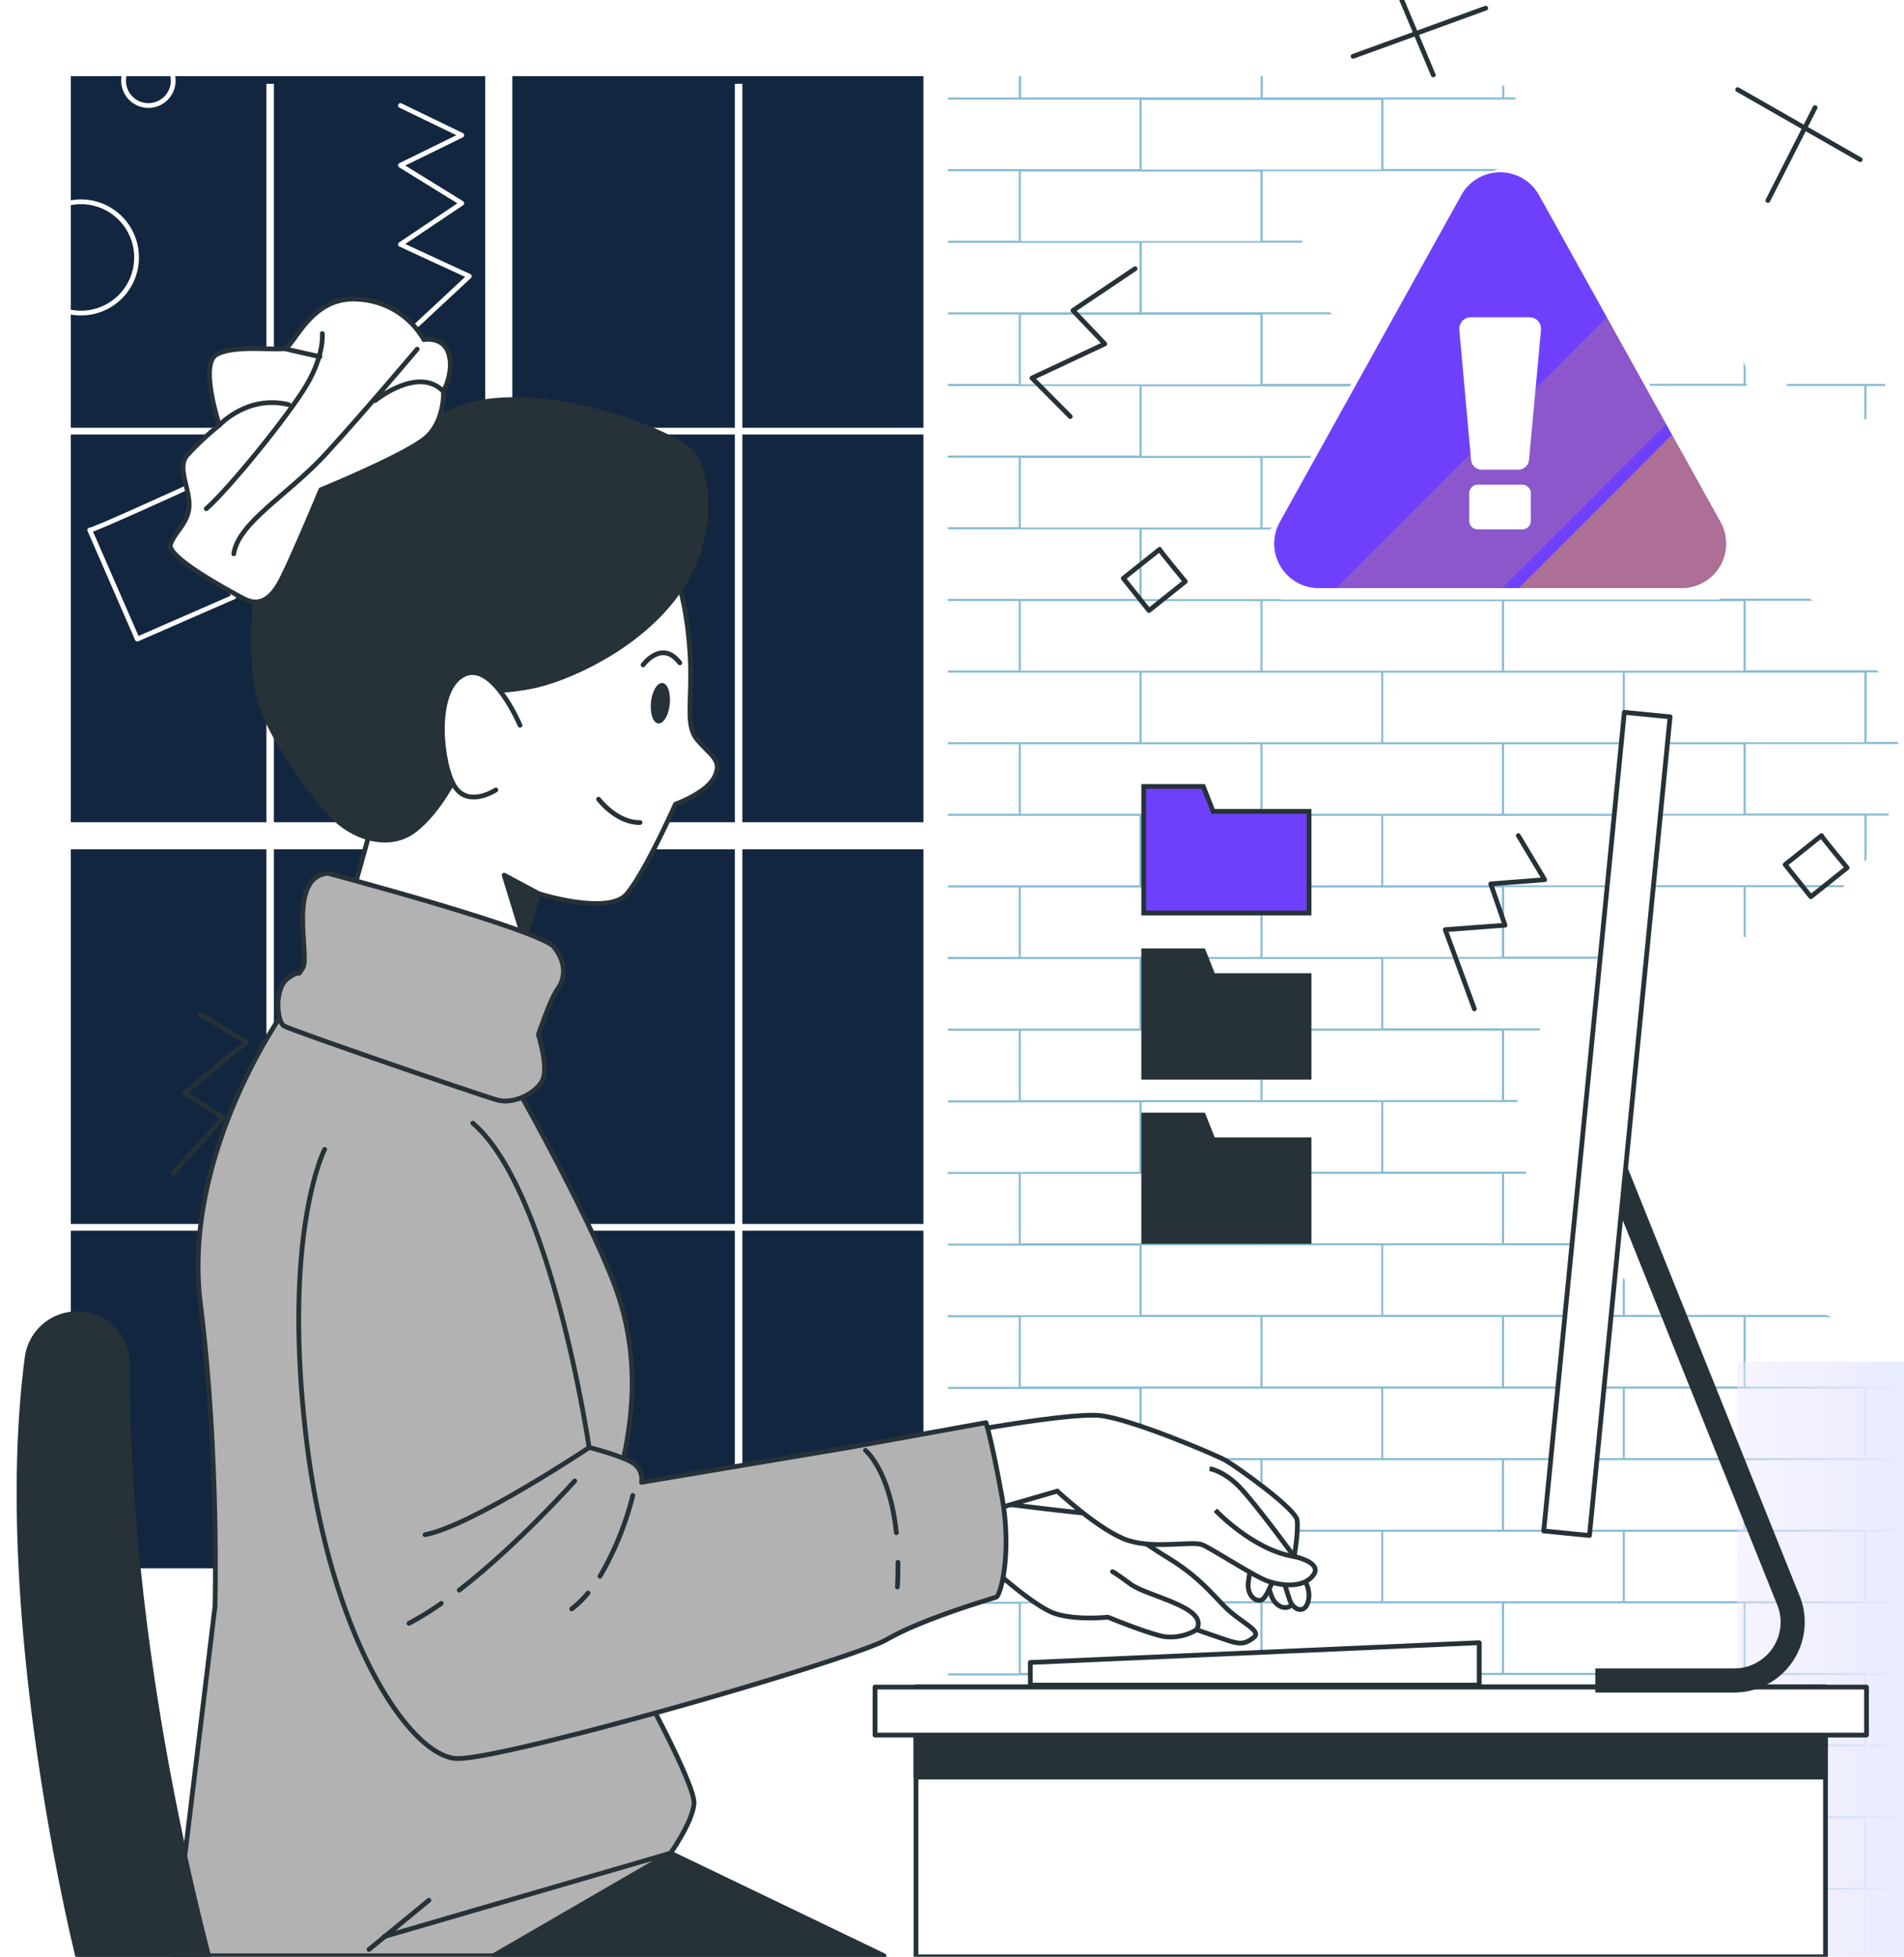 <svg xmlns="http://www.w3.org/2000/svg" xmlns:xlink="http://www.w3.org/1999/xlink" width="400" height="411" viewBox="0 0 400 411">
  <defs>
    <clipPath id="clip-path">
      <rect id="Rectángulo_388584" data-name="Rectángulo 388584" width="400" height="411" transform="translate(180 10577)" fill="#fff"/>
    </clipPath>
    <linearGradient id="linear-gradient" y1="0.488" x2="0.89" y2="0.487" gradientUnits="objectBoundingBox">
      <stop offset="0" stop-color="#e8e4ff" stop-opacity="0.471"/>
      <stop offset="1" stop-color="#e5e8ff"/>
    </linearGradient>
    <clipPath id="clip-path-2">
      <rect id="Rectángulo_388588" data-name="Rectángulo 388588" width="99.794" height="92.162" fill="none"/>
    </clipPath>
    <clipPath id="clip-path-3">
      <rect id="Rectángulo_388587" data-name="Rectángulo 388587" width="99.793" height="92.162" fill="none"/>
    </clipPath>
    <filter id="Trazado_837613" x="256.265" y="27.773" width="117.793" height="110.16" filterUnits="userSpaceOnUse">
      <feOffset dy="3" input="SourceAlpha"/>
      <feGaussianBlur stdDeviation="3" result="blur"/>
      <feFlood flood-opacity="0.161"/>
      <feComposite operator="in" in2="blur"/>
      <feComposite in="SourceGraphic"/>
    </filter>
    <clipPath id="clip-path-4">
      <rect id="Rectángulo_388585" data-name="Rectángulo 388585" width="69.355" height="56.877" fill="none"/>
    </clipPath>
    <clipPath id="clip-path-5">
      <rect id="Rectángulo_388586" data-name="Rectángulo 388586" width="43.57" height="32.219" fill="none"/>
    </clipPath>
  </defs>
  <g id="Enmascarar_grupo_1090670" data-name="Enmascarar grupo 1090670" transform="translate(-180 -10577)" clip-path="url(#clip-path)">
    <g id="_22917188086832_Convertido_" data-name="22917188086832 [Convertido]" transform="translate(195 10671.001)">
      <g id="Desk" transform="translate(10.785 375.942)">
        <path id="Trazado_837591" data-name="Trazado 837591" d="M365.331,439.772c0,.12-78.969.222-176.352.222s-176.369-.1-176.369-.222,78.952-.222,176.369-.222S365.331,439.653,365.331,439.772Z" transform="translate(-12.61 -439.55)" fill="#263238"/>
      </g>
      <g id="Character" transform="translate(24.281 -3.047)">
        <g id="Grupo_1096657" data-name="Grupo 1096657" transform="translate(159.834 -74.953)" opacity="0.84">
          <path id="Trazado_837592" data-name="Trazado 837592" d="M42.867,55.033V59.5H27.97v.438H68.246v14.6H27.97v.45h14.9v14.6H27.97v.438H68.246v14.6H27.97v.438h14.9v14.6H27.97v.438H68.246v14.6H27.97v.45h14.9v14.6H27.97v.45H68.246v14.6H27.97v.45h14.9v14.6H27.97v.438H68.246v14.6H27.97v.45h14.9v14.6H27.97v.438H68.246v14.6H27.97v.438h14.9v14.6H27.97v.45H68.246v14.6H27.97v.45h14.9v14.6H27.97v.45H68.246v14.6H27.97v.45h14.9v14.6H27.97v.438H68.246v14.6H27.97v.45h14.9v14.6H27.97v.45H68.246v14.6H27.97v.45h14.9v14.6H27.97v.438H68.246v14.6H27.97v.438h14.9v14.6H27.97v.45H68.246v14.6H27.97v.45h14.9v14.6H27.97v.438H68.246v14.6H27.97v.45h14.9v14.6H27.97v.45H68.246v14.6H27.97v.438h14.9v14.6H27.97v.438H68.246V486.3h.438V481.11H119V486.3h.438V481.11h50.32V486.3h.438V481.11h44.091c.4-.15.8-.288,1.2-.438h-19.9v-14.6h44.954c.175-.15.35-.3.525-.438h-20.1v-14.6h33.91c.113-.15.213-.3.325-.45h-8.856v-14.6h17.636c.075-.15.138-.3.213-.45H220.97v-14.6h48.544c.038-.15.088-.3.125-.438h-23.29v-14.6h25.792c0-.15.025-.3.038-.45h-.45v-14.6h.388l-.038-.45H246.349v-14.6h23.115a4.464,4.464,0,0,0-.125-.438H220.958v-14.6h42.928c-.075-.15-.138-.3-.213-.438H246.337v-14.6h8.393l-.338-.45H220.97V330.7h19.35c-.175-.15-.363-.3-.55-.45H195.591v-14.6h18.162l-1.276-.45H170.213v-7.492a4.668,4.668,0,0,1-.438-.2v7.68h-50.32v-14.6H159.33c-.163-.15-.313-.288-.463-.438H144.846v-14.6h4.716l-.15-.45H119.467v-14.6H147.66c0-.15.025-.3.038-.45h-2.852v-14.6h7.4c.088-.15.163-.3.25-.45H119.467v-14.6h48.394l.9-.45h-23.9v-14.6h50.308v10.507l.45-.075V225.368h20.376c.15-.15.3-.3.45-.438H170.225v-14.6h50.32v9.731l.45-.638v-9.093h4.578c.05-.15.1-.3.15-.438H195.616V195.3h32c0-.15-.013-.3-.025-.45H221v-14.6h2.477a4.882,4.882,0,0,0-.238-.438H195.616v-14.6h14.172l-.713-.45H170.237v-6.579c-.15-.063-.3-.113-.438-.175v6.754h-50.32v-14.6h42.315l-.188-.45H144.859v-14.6h18.662c.113-.15.225-.3.35-.45H119.479v-14.6H169.8v10.157c.15-.063.3-.125.438-.175v-9.981h25.542c.025-.15.038-.3.05-.438h-.213v-3.2a9.311,9.311,0,0,0-.45-1.451v4.653H144.858V108.355h-.438v11.282H94.113v-14.6h14.634c-.188-.15-.375-.288-.563-.438H68.734v-14.6h33.659c.013-.15.038-.3.063-.438H94.113v-14.6h48.431c.325-.138.625-.288.938-.45H119.5v-14.6H147.4c-.1-.15-.188-.3-.288-.438h-2.226V57.159c-.15-.113-.288-.213-.438-.325v2.652H94.138V55.02h-.45v4.465H43.367V55.02h-.45ZM204.3,120.1c-.025-.15-.038-.3-.05-.438h20.663a2.464,2.464,0,0,1-.05.438h-3.89v6.8c-.15.113-.3.225-.45.325V120.1H204.285ZM43.317,466h50.32v14.6H43.317V466Zm50.758,0h50.308v14.6H94.076V466Zm50.758,0h50.308v14.6H144.833V466ZM68.7,450.965h50.32v14.6H68.7v-14.6Zm50.758,0h50.32v14.6h-50.32v-14.6Zm50.758,0h50.32v14.6h-50.32v-14.6ZM43.318,435.93h50.32v14.6H43.318v-14.6Zm50.758,0h50.308v14.6H94.076v-14.6Zm50.758,0h50.308v14.6H144.834v-14.6Zm50.758,0h50.32v14.6h-50.32v-14.6ZM68.7,420.9h50.32v14.6H68.7V420.9Zm50.758,0h50.32v14.6h-50.32V420.9Zm50.758,0h50.32v14.6h-50.32V420.9ZM43.318,405.861h50.32v14.6H43.318v-14.6Zm50.758,0h50.308v14.6H94.076v-14.6Zm50.758,0h50.308v14.6H144.834v-14.6Zm50.758,0h50.32v14.6h-50.32v-14.6ZM68.7,390.826h50.32v14.6H68.7v-14.6Zm50.758,0h50.32v14.6h-50.32v-14.6Zm50.758,0h50.32v14.6h-50.32v-14.6Zm50.758,0h50.308v14.6h-50.32v-14.6h0ZM43.318,375.779h50.32v14.6H43.318v-14.6Zm50.758,0h50.308v14.6H94.076v-14.6Zm50.758,0h50.308v14.6H144.834v-14.6Zm50.758,0h50.32v14.6h-50.32v-14.6ZM68.7,360.744h50.32v14.6H68.7v-14.6Zm50.758,0h50.32v14.6h-50.32v-14.6Zm50.758,0h50.32v14.6h-50.32v-14.6Zm-126.9-15.035h50.32v14.6H43.318v-14.6Zm50.758,0h50.308v14.6H94.076v-14.6Zm50.758,0h50.308v14.6H144.834v-14.6Zm50.758,0h50.32v14.6h-50.32v-14.6ZM68.7,330.674h50.32v14.6H68.7v-14.6Zm50.758,0h50.32v14.6h-50.32v-14.6Zm50.758,0h50.32v14.6h-50.32v-14.6ZM43.318,315.64h50.32v14.6H43.318v-14.6Zm50.758,0h50.308v14.6H94.076v-14.6Zm50.758,0h50.308v14.6H144.834v-14.6ZM68.7,300.592h50.32v14.6H68.7v-14.6ZM43.318,285.558h50.32v14.6H43.318v-14.6Zm50.758,0h50.308v14.6H94.076v-14.6ZM68.7,270.523h50.32v14.6H68.7v-14.6ZM43.318,255.488h50.32v14.6H43.318v-14.6Zm50.758,0h50.308v14.6H94.076v-14.6ZM68.7,240.453h50.32v14.6H68.7v-14.6ZM43.318,225.418h50.32v14.6H43.318v-14.6Zm50.758,0h50.308v14.6H94.076v-14.6ZM68.7,210.384h50.32v14.6H68.7v-14.6Zm50.758,0h50.32v14.6h-50.32v-14.6ZM43.318,195.349h50.32v14.6H43.318v-14.6Zm50.758,0h50.308v14.6H94.076v-14.6Zm50.758,0h50.308v14.6H144.834v-14.6ZM68.7,180.314h50.32v14.6H68.7v-14.6Zm50.758,0h50.32v14.6h-50.32v-14.6Zm50.758,0h50.32v14.6h-50.32v-14.6Zm-126.9-15.035h50.32v14.6H43.318v-14.6Zm50.758,0h50.308v14.6H94.076v-14.6Zm50.758,0h50.308v14.6H144.834v-14.6ZM68.7,150.245h50.32v14.6H68.7v-14.6ZM43.318,135.21h50.32v14.6H43.318v-14.6Zm50.758,0h50.308v14.6H94.076v-14.6ZM68.7,120.175h50.32v14.6H68.7v-14.6ZM43.318,105.14h50.32v14.6H43.318v-14.6Zm0-30.082h50.32v14.6H43.318v-14.6ZM68.7,60.023h50.32v14.6H68.7Z" transform="translate(-27.97 -55.02)" fill="#73afcc" fill-rule="evenodd"/>
          <rect id="Rectángulo_388570" data-name="Rectángulo 388570" width="39" height="179" transform="translate(165.885 269.999)" fill="url(#linear-gradient)"/>
        </g>
      </g>
      <g id="Grupo_1096658" data-name="Grupo 1096658" transform="translate(-0.123 -78)">
        <rect id="Rectángulo_388571" data-name="Rectángulo 388571" width="41.088" height="81.441" transform="translate(0 75.257)" fill="#12263f"/>
        <rect id="Rectángulo_388572" data-name="Rectángulo 388572" width="44.39" height="81.441" transform="translate(42.662 75.257)" fill="#12263f"/>
        <rect id="Rectángulo_388573" data-name="Rectángulo 388573" width="44.39" height="78.687" transform="translate(42.662 162.385)" fill="#12263f"/>
        <path id="Trazado_837593" data-name="Trazado 837593" d="M108.44,73.846h46.75V1.6h1.582V73.846h38.043V0H108.44Z" transform="translate(-15.692)" fill="#12263f"/>
        <rect id="Rectángulo_388574" data-name="Rectángulo 388574" width="38.043" height="81.441" transform="translate(141.08 75.257)" fill="#12263f"/>
        <rect id="Rectángulo_388575" data-name="Rectángulo 388575" width="38.043" height="78.687" transform="translate(141.08 162.385)" fill="#12263f"/>
        <rect id="Rectángulo_388576" data-name="Rectángulo 388576" width="41.088" height="78.687" transform="translate(0 162.385)" fill="#12263f"/>
        <rect id="Rectángulo_388577" data-name="Rectángulo 388577" width="46.75" height="78.687" transform="translate(92.748 162.385)" fill="#12263f"/>
        <rect id="Rectángulo_388578" data-name="Rectángulo 388578" width="41.088" height="70.912" transform="translate(0 242.483)" fill="#12263f"/>
        <rect id="Rectángulo_388579" data-name="Rectángulo 388579" width="38.043" height="70.912" transform="translate(141.08 242.483)" fill="#12263f"/>
        <path id="Trazado_837594" data-name="Trazado 837594" d="M41.088,73.846V1.6h1.574V73.846h44.4V0H0V73.846Z" fill="#12263f"/>
        <rect id="Rectángulo_388580" data-name="Rectángulo 388580" width="46.75" height="70.912" transform="translate(92.748 242.483)" fill="#12263f"/>
        <rect id="Rectángulo_388581" data-name="Rectángulo 388581" width="44.39" height="70.912" transform="translate(42.662 242.483)" fill="#12263f"/>
        <rect id="Rectángulo_388582" data-name="Rectángulo 388582" width="46.75" height="81.441" transform="translate(92.748 75.257)" fill="#12263f"/>
      </g>
    </g>
    <g id="_4264701" data-name="4264701" transform="translate(98.968 10391.982)">
      <g id="Doodles" transform="translate(35.398 151.549)">
        <g id="Grupo_1096663" data-name="Grupo 1096663" transform="translate(0)">
          <path id="Trazado_837595" data-name="Trazado 837595" d="M44.135,269.522,32.49,244.72H75.421Z" transform="translate(-32.49 -97.718)" fill="none" stroke="#263238" stroke-linecap="round" stroke-linejoin="round" stroke-width="1"/>
          <path id="Trazado_837596" data-name="Trazado 837596" d="M182.154,136.79l5.38,14.465-24.094-2Z" transform="translate(14.916 -136.79)" fill="none" stroke="#263238" stroke-linecap="round" stroke-linejoin="round" stroke-width="1"/>
          <path id="Trazado_837597" data-name="Trazado 837597" d="M181.75,27.75l12.9,6.238-12.9,6.32,12.9,7.968-12.9,8.649,14.478,6.687L184.815,74.236" transform="translate(-51.997 27.879)" fill="none" stroke="#fff" stroke-linecap="round" stroke-linejoin="round" stroke-width="1"/>
          <circle id="Elipse_11092" data-name="Elipse 11092" cx="11.686" cy="11.686" r="11.686" transform="translate(50.953 75.853)" fill="none" stroke="#fff" stroke-linecap="round" stroke-linejoin="round" stroke-width="1"/>
          <g id="Grupo_1096659" data-name="Grupo 1096659" transform="translate(0 -80)">
            <line id="Línea_4035" data-name="Línea 4035" x2="25.742" y2="14.71" transform="translate(410.692 132.292)" fill="none" stroke="#263238" stroke-linecap="round" stroke-linejoin="round" stroke-width="1"/>
            <line id="Línea_4036" data-name="Línea 4036" x1="9.915" y2="19.518" transform="translate(417.034 136.065)" fill="none" stroke="#263238" stroke-linecap="round" stroke-linejoin="round" stroke-width="1"/>
          </g>
          <line id="Línea_4037" data-name="Línea 4037" x1="27.867" y2="10.12" transform="translate(329.893 35.181)" fill="none" stroke="#263238" stroke-linecap="round" stroke-linejoin="round" stroke-width="1"/>
          <line id="Línea_4038" data-name="Línea 4038" x1="8.485" y1="20.185" transform="translate(338.256 29.025)" fill="none" stroke="#263238" stroke-linecap="round" stroke-linejoin="round" stroke-width="1"/>
          <path id="Trazado_837598" data-name="Trazado 837598" d="M101.13,241.039c-.191.5,20.267-8.84,20.267-8.84l10,22.9-20.28,8.853-9.984-22.9Z" transform="translate(-36.642 -96.25)" fill="none" stroke="#fff" stroke-linecap="round" stroke-linejoin="round" stroke-width="1"/>
          <path id="Trazado_837599" data-name="Trazado 837599" d="M309.227,216.17c-.218-.027,5.394,6.756,5.394,6.756l-7.627,6.088-5.393-6.756,7.641-6.088Z" transform="translate(-19.976 -67.316)" fill="none" stroke="#263238" stroke-linecap="round" stroke-linejoin="round" stroke-width="1"/>
          <path id="Trazado_837618" data-name="Trazado 837618" d="M309.227,216.17c-.218-.027,5.394,6.756,5.394,6.756l-7.627,6.088-5.393-6.756,7.641-6.088Z" transform="translate(119.067 -7.195)" fill="none" stroke="#263238" stroke-linecap="round" stroke-linejoin="round" stroke-width="1"/>
          <path id="Trazado_837600" data-name="Trazado 837600" d="M35.259,170.9a5.21,5.21,0,1,1-5.2-5.217A5.2,5.2,0,0,1,35.259,170.9Z" transform="translate(46.761 -120.471)" fill="none" stroke="#fff" stroke-linecap="round" stroke-linejoin="round" stroke-width="1"/>
          <path id="Trazado_837601" data-name="Trazado 837601" d="M316.68,262.32l5.543,9.262-11.332.885,3,8.676-12.558.94,6.115,16.63" transform="translate(47.926 -53.346)" fill="none" stroke="#263238" stroke-linecap="round" stroke-linejoin="round" stroke-width="1"/>
          <path id="Trazado_837602" data-name="Trazado 837602" d="M98.362,317.73l9.779,5.9L95.053,334.306l8.2,5.176L92.71,351.154" transform="translate(-10.69 -71.287)" fill="none" stroke="#263238" stroke-linecap="round" stroke-linejoin="round" stroke-width="1"/>
          <path id="Trazado_837603" data-name="Trazado 837603" d="M306.479,107.144l-8.049-8.09,15.3-7.178-6.687-7.014L320.1,76.09" transform="translate(-35.996 13.817)" fill="none" stroke="#263238" stroke-linecap="round" stroke-linejoin="round" stroke-width="1"/>
          <g id="Grupo_1096664" data-name="Grupo 1096664" transform="translate(285.909 198.665)">
            <path id="Trazado_837610" data-name="Trazado 837610" d="M169.68,286h34.735V264.654H184.263L182.2,259.43H169.68Z" transform="translate(-169.68 -259.43)" fill="#6e40fc" stroke="#263238" stroke-miterlimit="10" stroke-width="1"/>
            <path id="Trazado_837611" data-name="Trazado 837611" d="M169.68,305.933h34.735V284.587H184.263L182.2,279.38H169.68Z" transform="translate(-169.68 -244.87)" fill="#263238" stroke="#263238" stroke-miterlimit="10" stroke-width="1"/>
            <path id="Trazado_837612" data-name="Trazado 837612" d="M169.68,325.873h34.735V304.527H184.263L182.2,299.32H169.68Z" transform="translate(-169.68 -230.317)" fill="#263238" stroke="#263238" stroke-miterlimit="10" stroke-width="1"/>
          </g>
          <g id="Grupo_1096674" data-name="Grupo 1096674" transform="translate(310.898 67.24)">
            <g id="Grupo_1096673" data-name="Grupo 1096673" clip-path="url(#clip-path-2)">
              <g id="Grupo_1096672" data-name="Grupo 1096672" transform="translate(0 0)">
                <g id="Grupo_1096671" data-name="Grupo 1096671" clip-path="url(#clip-path-3)">
                  <g transform="matrix(1, 0, 0, 1, -265.26, -33.77)" filter="url(#Trazado_837613)">
                    <path id="Trazado_837613-2" data-name="Trazado 837613" d="M11.768,92.165A11.751,11.751,0,0,1,1.495,74.707L39.624,6.049a11.751,11.751,0,0,1,20.547,0L98.3,74.707A11.752,11.752,0,0,1,88.026,92.165Z" transform="translate(265.26 33.77)" fill="#fff"/>
                  </g>
                  <path id="Trazado_837614" data-name="Trazado 837614" d="M30.611,102.856,68.74,34.2a9.34,9.34,0,0,1,16.331,0L123.2,102.856a9.34,9.34,0,0,1-8.165,13.875H38.776a9.34,9.34,0,0,1-8.165-13.875" transform="translate(-27.009 -26.98)" fill="#6e40fc"/>
                  <g id="Grupo_1096667" data-name="Grupo 1096667" transform="translate(15.433 32.873)" opacity="0.21" style="mix-blend-mode: multiply;isolation: isolate">
                    <g id="Grupo_1096666" data-name="Grupo 1096666">
                      <g id="Grupo_1096665" data-name="Grupo 1096665" clip-path="url(#clip-path-4)">
                        <path id="Trazado_837615" data-name="Trazado 837615" d="M226.13,454.423q15.684-15.634,31.3-31.331l-12.478-22.469L218.69,426.889l-28.657,28.657-1.953,1.953H223.03c1.032-1.027,2.068-2.049,3.1-3.077" transform="translate(-188.079 -400.623)" fill="#ffaf10"/>
                      </g>
                    </g>
                  </g>
                  <g id="Grupo_1096670" data-name="Grupo 1096670" transform="translate(53.809 57.531)" opacity="0.43" style="mix-blend-mode: multiply;isolation: isolate">
                    <g id="Grupo_1096669" data-name="Grupo 1096669">
                      <g id="Grupo_1096668" data-name="Grupo 1096668" clip-path="url(#clip-path-5)">
                        <path id="Trazado_837616" data-name="Trazado 837616" d="M687.963,701.129q-6.875,6.9-13.751,13.8-9.21,9.222-18.443,18.422h34.216a9.34,9.34,0,0,0,8.165-13.875Z" transform="translate(-655.769 -701.129)" fill="#ffaf10"/>
                      </g>
                    </g>
                  </g>
                  <path id="Trazado_837617" data-name="Trazado 837617" d="M506.205,438.719l-2.449-27.1V411.1a2.352,2.352,0,0,1,2.352-2.352h12.418a2.352,2.352,0,0,1,2.352,2.352v.511l-2.5,27.108a2.246,2.246,0,0,1-2.236,2.039h-7.7a2.246,2.246,0,0,1-2.237-2.044m-.388,12.779v-5.781a1.805,1.805,0,0,1,1.805-1.805h9.331a1.805,1.805,0,0,1,1.805,1.805V451.5a1.805,1.805,0,0,1-1.805,1.805h-9.331a1.805,1.805,0,0,1-1.805-1.805" transform="translate(-462.42 -375.88)" fill="#fff"/>
                </g>
              </g>
            </g>
          </g>
        </g>
      </g>
    </g>
    <g id="Table" transform="translate(363.823 10931.347)">
      <g id="Grupo_1096696" data-name="Grupo 1096696" transform="translate(0 0)">
        <rect id="Rectángulo_388598" data-name="Rectángulo 388598" width="191.078" height="56.653" transform="translate(8.609)" fill="#fff" stroke="#263238" stroke-linecap="round" stroke-linejoin="round" stroke-width="1"/>
        <rect id="Rectángulo_388599" data-name="Rectángulo 388599" width="191.078" height="18.907" transform="translate(8.609)" fill="#263238" stroke="#263238" stroke-linecap="round" stroke-linejoin="round" stroke-width="1"/>
        <rect id="Rectángulo_388600" data-name="Rectángulo 388600" width="208.297" height="10.078" fill="#fff" stroke="#263238" stroke-linecap="round" stroke-linejoin="round" stroke-width="1"/>
      </g>
    </g>
    <g id="Device" transform="translate(396.454 10726.614)">
      <g id="Grupo_1096698" data-name="Grupo 1096698" transform="translate(0 0)">
        <g id="Grupo_1096697" data-name="Grupo 1096697" transform="translate(107.9)">
          <path id="Trazado_837683" data-name="Trazado 837683" d="M354.362,445.675l-36.514-90.888a2.53,2.53,0,1,0-4.693,1.891l36.514,90.888a9.522,9.522,0,0,1,.709,3.629,9.737,9.737,0,0,1-9.724,9.724h-29.2v5.064h29.2a14.8,14.8,0,0,0,13.724-20.308Z" transform="translate(-300.656 -260.103)" fill="#263238"/>
          <rect id="Rectángulo_388601" data-name="Rectángulo 388601" width="9.656" height="172.813" transform="matrix(0.995, 0.098, -0.098, 0.995, 16.894, 0)" fill="#fff" stroke="#263238" stroke-linecap="round" stroke-linejoin="round" stroke-width="1"/>
        </g>
        <path id="Trazado_837684" data-name="Trazado 837684" d="M330.715,413.81,236.4,417.963v4.744h94.315Z" transform="translate(-236.4 -218.396)" fill="#fff" stroke="#263238" stroke-linecap="round" stroke-linejoin="round" stroke-width="1"/>
      </g>
    </g>
    <g id="Character-2" data-name="Character" transform="translate(180 10639.805)">
      <g id="Grupo_1096699" data-name="Grupo 1096699" transform="translate(36.298 149.385)">
        <path id="Trazado_837685" data-name="Trazado 837685" d="M138.509,460.649l-8.829,73.079h149.4L234.242,512.17s4.49-6.28,4.946-10.331c.422-3.866-11.834-26.132-12.931-28.141l-1-6.651s-2.144-31.45-.912-37.561c1.215-6.111,4.271-20.46-1.84-36.649s-21.979-43.976-21.979-43.976L153.2,335.12S131.52,365.05,135.487,396.8s3.055,63.828,3.055,63.828Z" transform="translate(-129.68 -335.12)" fill="#b2b2b2" stroke="#263238" stroke-linecap="round" stroke-linejoin="round" stroke-width="1"/>
        <path id="Trazado_837686" data-name="Trazado 837686" d="M251.613,461.557,206.776,440,169.57,461.557Z" transform="translate(-102.231 -262.95)" fill="#263238" stroke="#263238" stroke-linecap="round" stroke-linejoin="round" stroke-width="1"/>
        <line id="Línea_4039" data-name="Línea 4039" x1="60.182" y2="17.523" transform="translate(44.364 177.05)" fill="#fff" stroke="#263238" stroke-linecap="round" stroke-linejoin="round" stroke-width="1"/>
        <line id="Línea_4040" data-name="Línea 4040" x1="12.577" y2="10.331" transform="translate(41.224 186.943)" fill="#fff" stroke="#263238" stroke-linecap="round" stroke-linejoin="round" stroke-width="1"/>
      </g>
      <g id="Grupo_1096702" data-name="Grupo 1096702" transform="translate(35.782 0)">
        <g id="Grupo_1096700" data-name="Grupo 1096700" transform="translate(36.202 52.328)">
          <path id="Trazado_837687" data-name="Trazado 837687" d="M219.915,280.047a69.5,69.5,0,0,1,3.714,17.573c1.03,10.855-1.114,16.763,1.6,20.122s5.4,4.237,3.8,7.765c-1.587,3.511-8.289,5.892-8.289,5.892s-6.4,14.383-10.247,18.89-18.417-.068-18.417-.068l-4.98,15.446L153.183,349.26l4.406-15.818L150.82,312.78s15.5-45.984,69.078-32.766Z" transform="translate(-150.82 -277.626)" fill="#fff" stroke="#263238" stroke-linecap="round" stroke-linejoin="round" stroke-width="1"/>
          <path id="Trazado_837688" data-name="Trazado 837688" d="M178.263,322.243l-7.343-3.933,3.832,12.441Z" transform="translate(-136.989 -249.63)" fill="#263238" stroke="#263238" stroke-linecap="round" stroke-linejoin="round" stroke-width="1"/>
          <path id="Trazado_837689" data-name="Trazado 837689" d="M182.67,308.86s3.781,5,8.711,4.9" transform="translate(-128.903 -256.133)" fill="none" stroke="#263238" stroke-linecap="round" stroke-linejoin="round" stroke-width="1"/>
          <path id="Trazado_837690" data-name="Trazado 837690" d="M193.159,298.858c-.236,2.347-1.317,4.153-2.414,4.051-1.1-.118-1.773-2.11-1.536-4.457s1.317-4.153,2.414-4.051C192.72,294.52,193.4,296.512,193.159,298.858Z" transform="translate(-124.436 -266.085)" fill="#263238"/>
          <path id="Trazado_837691" data-name="Trazado 837691" d="M188.21,293.185s3.933-5.419,7.715-.422" transform="translate(-125.091 -268.666)" fill="none" stroke="#263238" stroke-linecap="round" stroke-linejoin="round" stroke-width="1"/>
        </g>
        <path id="Trazado_837692" data-name="Trazado 837692" d="M180.036,262.384s-26.791-2.161-34.016,14.281-7.428,39.148-4.558,47.115c2.853,7.968,11.749,19.937,15.379,23.38s9.521,5.892,14.67,3.663,11.378-12.019,12.948-18.316c1.57-6.28.641-12.205,2.195-12.357s3.613.675,11.125-.692,22.638-8.1,30.876-19.532,6.8-24.157,3.629-29.1c-3.174-4.929-36.548-17.59-52.231-8.474Z" transform="translate(-122.243 -238.022)" fill="#263238" stroke="#263238" stroke-linecap="round" stroke-linejoin="round" stroke-width="1"/>
        <g id="Grupo_1096701" data-name="Grupo 1096701">
          <path id="Trazado_837693" data-name="Trazado 837693" d="M186.763,266.028s.321,5.858-3.427,9.47C179.589,279.094,161,286.69,161,286.69s-6.128,14.72-8.424,19.076c-2.3,4.372-4.845,5.334-7.765,3.8-2.9-1.536-16.29-8.744-15.4-11.412s3.849-4.507,3.916-8.187-2.549-7.934-.456-10.483a62.5,62.5,0,0,1,6.8-6.364s-4.2-12.712-.625-14.8,12.07-.895,14.248-1.283c2.195-.388,5.453-11.108,15.5-10.365a16.951,16.951,0,0,1,13.859,8.491s4.068-.81,5.216,2.988-1.114,7.867-1.114,7.867Z" transform="translate(-129.375 -246.628)" fill="#fff" stroke="#263238" stroke-linecap="round" stroke-linejoin="round" stroke-width="1"/>
          <line id="Línea_4041" data-name="Línea 4041" x2="7.495" y2="1.705" transform="translate(23.93 10.419)" fill="none" stroke="#263238" stroke-linecap="round" stroke-linejoin="round" stroke-width="1"/>
          <path id="Trazado_837694" data-name="Trazado 837694" d="M158.226,250.93s.473,4.338-3.258,10.72c-3.731,6.364-16.392,21.946-21.118,26.065" transform="translate(-126.295 -243.668)" fill="none" stroke="#263238" stroke-linecap="round" stroke-linejoin="round" stroke-width="1"/>
          <path id="Trazado_837695" data-name="Trazado 837695" d="M135.47,264.267s5.892-6.449,14.569-4.322" transform="translate(-125.18 -237.76)" fill="none" stroke="#263238" stroke-linecap="round" stroke-linejoin="round" stroke-width="1"/>
          <path id="Trazado_837696" data-name="Trazado 837696" d="M175.793,252.87s-11.192,13.269-19.16,21.962S138.266,289.2,137.27,295.85" transform="translate(-123.942 -242.333)" fill="none" stroke="#263238" stroke-linecap="round" stroke-linejoin="round" stroke-width="1"/>
          <path id="Trazado_837697" data-name="Trazado 837697" d="M154.88,260.845s9.048-7.36,14.315-1.891" transform="translate(-111.824 -239.538)" fill="none" stroke="#263238" stroke-linecap="round" stroke-linejoin="round" stroke-width="1"/>
        </g>
        <path id="Trazado_837698" data-name="Trazado 837698" d="M179.536,304.172s-5.908-14.113-12.121-10.466-4.44,19.194-1.5,23.482,8.542.574,8.542.574" transform="translate(-106.076 -214.648)" fill="#fff" stroke="#263238" stroke-linecap="round" stroke-linejoin="round" stroke-width="1"/>
      </g>
      <path id="Trazado_837699" data-name="Trazado 837699" d="M153.2,318.07s44.887,11.9,47.639,15.581c2.752,3.663,2.144,6.719.608,8.863-1.519,2.144-3.967,9.47-3.967,9.47s2.144,6.719.912,9.47c-1.215,2.752-6.111,5.2-9.47,4.271-3.359-.912-43.368-14.653-44.887-15.581-1.519-.912-2.144-7.934.912-10.078s1.519.3,3.055-2.144c1.519-2.448-3.359-18.941,5.2-19.852Z" transform="translate(-84.373 -197.468)" fill="#b2b2b2" stroke="#263238" stroke-linecap="round" stroke-linejoin="round" stroke-width="1"/>
      <g id="Grupo_1096703" data-name="Grupo 1096703" transform="translate(200.738 252.479)">
        <path id="Trazado_837700" data-name="Trazado 837700" d="M232.83,396.19s22.216,2.87,23.651,2.633,9.082,5.5,15.294,9.318,8.609,6.921,11.952,10.281,7.884,5.014,5.976,6.449-2.87,1.435-5.74.473-6.212-2.144-6.212-2.144a10.574,10.574,0,0,1-6.921,1.435c-3.579-.709-11.716-4.068-11.716-4.068s-6.449.709-10.99-.709c-4.541-1.435-13.86-10.027-13.86-10.027l-5.5.473-1.671-12.661,5.74-1.435Z" transform="translate(-227.09 -396.19)" fill="#fff" stroke="#263238" stroke-linecap="round" stroke-linejoin="round" stroke-width="1"/>
        <path id="Trazado_837701" data-name="Trazado 837701" d="M246.63,404.97s.236,0,3.815,2.633,16.493,4.777,13.859,9.555" transform="translate(-213.644 -390.148)" fill="none" stroke="#263238" stroke-linecap="round" stroke-linejoin="round" stroke-width="1"/>
      </g>
      <g id="Grupo_1096704" data-name="Grupo 1096704" transform="translate(201.329 234.441)">
        <path id="Trazado_837702" data-name="Trazado 837702" d="M271.332,407.419s.405,3.849-.2,4.862-2.836,1.013-4.051-1.418a20.177,20.177,0,0,1-1.418-6.482Z" transform="translate(-201.14 -372.517)" fill="#fff" stroke="#263238" stroke-miterlimit="10" stroke-width="1"/>
        <path id="Trazado_837703" data-name="Trazado 837703" d="M268.818,408.026s-1.334,3.629-2.313,4.271-2.988-.338-3-3.056a20.284,20.284,0,0,1,1.57-6.432Z" transform="translate(-202.626 -373.597)" fill="#fff" stroke="#263238" stroke-miterlimit="10" stroke-width="1"/>
        <path id="Trazado_837704" data-name="Trazado 837704" d="M269.726,403.907s4.051,3.646,3.646,7.276c-.405,3.646-3.241,2.836-4.051.405s-1.621-5.267-1.621-5.267l2.026-2.431Z" transform="translate(-199.736 -372.854)" fill="#fff" stroke="#263238" stroke-miterlimit="10" stroke-width="1"/>
        <path id="Trazado_837705" data-name="Trazado 837705" d="M227.457,389.227s23.212-4.271,29.627-3.663,24.427,8.238,26.571,9.47c2.144,1.215,14.653,10.078,14.957,12.526s-.608,7.63-.608,7.63,6.111,1.215,3.967,3.967-6.719,2.144-9.47,1.215c-2.752-.912-11.6-6.719-13.741-7.63s-9.774.912-15.581-.912c-5.807-1.84-14.957-10.382-14.957-10.382l-18.941,5.5-1.84-17.708Z" transform="translate(-227.44 -385.505)" fill="#fff" stroke="#263238" stroke-miterlimit="10" stroke-width="1"/>
        <path id="Trazado_837706" data-name="Trazado 837706" d="M258.71,392.16s3.039.405,6.482,4.052,11.294,14.4,11.294,14.4c-8.728-1.384-16.56-9.74-16.56-9.74" transform="translate(-205.922 -380.925)" fill="#fff" stroke="#263238" stroke-miterlimit="10" stroke-width="1"/>
      </g>
      <g id="Grupo_1096705" data-name="Grupo 1096705" transform="translate(62.762 173.103)">
        <path id="Trazado_837707" data-name="Trazado 837707" d="M150.8,354.673s-8.863,17.1-3.967,59.844c4.879,42.743,21.979,67.795,31.754,68.1s83.056-20.764,90.382-25.035,21.979-8.542,22.908-8.863c.912-.3,3.359-9.166,1.215-21.068s-3.359-15.581-3.359-15.581l-28.7,5.2L217.361,424.6a4.026,4.026,0,0,0-2.144-4.271c-2.752-1.519-8.863-3.056-8.863-3.056s-7.934-54.054-24.427-68.1" transform="translate(-145.357 -349.17)" fill="#b2b2b2" stroke="#263238" stroke-linecap="round" stroke-linejoin="round" stroke-width="1"/>
        <path id="Trazado_837708" data-name="Trazado 837708" d="M195.575,389.52s-24.731,16.493-34.505,18.316" transform="translate(-134.544 -321.404)" fill="none" stroke="#263238" stroke-linecap="round" stroke-linejoin="round" stroke-width="1"/>
        <path id="Trazado_837709" data-name="Trazado 837709" d="M165.856,408.92a60.726,60.726,0,0,1-6.786,4.187" transform="translate(-135.92 -308.055)" fill="none" stroke="#263238" stroke-linecap="round" stroke-linejoin="round" stroke-width="1"/>
        <path id="Trazado_837710" data-name="Trazado 837710" d="M189.588,393.68s-11.817,13.3-24.258,22.942" transform="translate(-131.612 -318.542)" fill="none" stroke="#263238" stroke-linecap="round" stroke-linejoin="round" stroke-width="1"/>
        <path id="Trazado_837711" data-name="Trazado 837711" d="M182.74,407.63a20.428,20.428,0,0,1-3.41,3.326" transform="translate(-121.979 -308.942)" fill="none" stroke="#263238" stroke-linecap="round" stroke-linejoin="round" stroke-width="1"/>
        <path id="Trazado_837712" data-name="Trazado 837712" d="M189.744,395.49a64.579,64.579,0,0,1-6.9,16.982" transform="translate(-119.563 -317.296)" fill="none" stroke="#263238" stroke-linecap="round" stroke-linejoin="round" stroke-width="1"/>
        <path id="Trazado_837713" data-name="Trazado 837713" d="M219.978,403.81c0,1.621-.017,3.359-.118,5.183" transform="translate(-94.089 -311.571)" fill="none" stroke="#263238" stroke-linecap="round" stroke-linejoin="round" stroke-width="1"/>
        <path id="Trazado_837714" data-name="Trazado 837714" d="M215.88,389.88s5.115,4.136,6.5,17.3" transform="translate(-96.828 -321.157)" fill="none" stroke="#263238" stroke-linecap="round" stroke-linejoin="round" stroke-width="1"/>
      </g>
      <path id="Trazado_837715" data-name="Trazado 837715" d="M148.055,507.947H120.538s-17.843-71.087-10.652-125.883a10.58,10.58,0,0,1,10.5-9.183h0a10.569,10.569,0,0,1,10.585,10.635c-.118,19.532,1.671,64.655,17.084,124.431Z" transform="translate(-104.178 -159.752)" fill="#263238" stroke="#263238" stroke-linecap="round" stroke-linejoin="round" stroke-width="1"/>
    </g>
  </g>
</svg>
